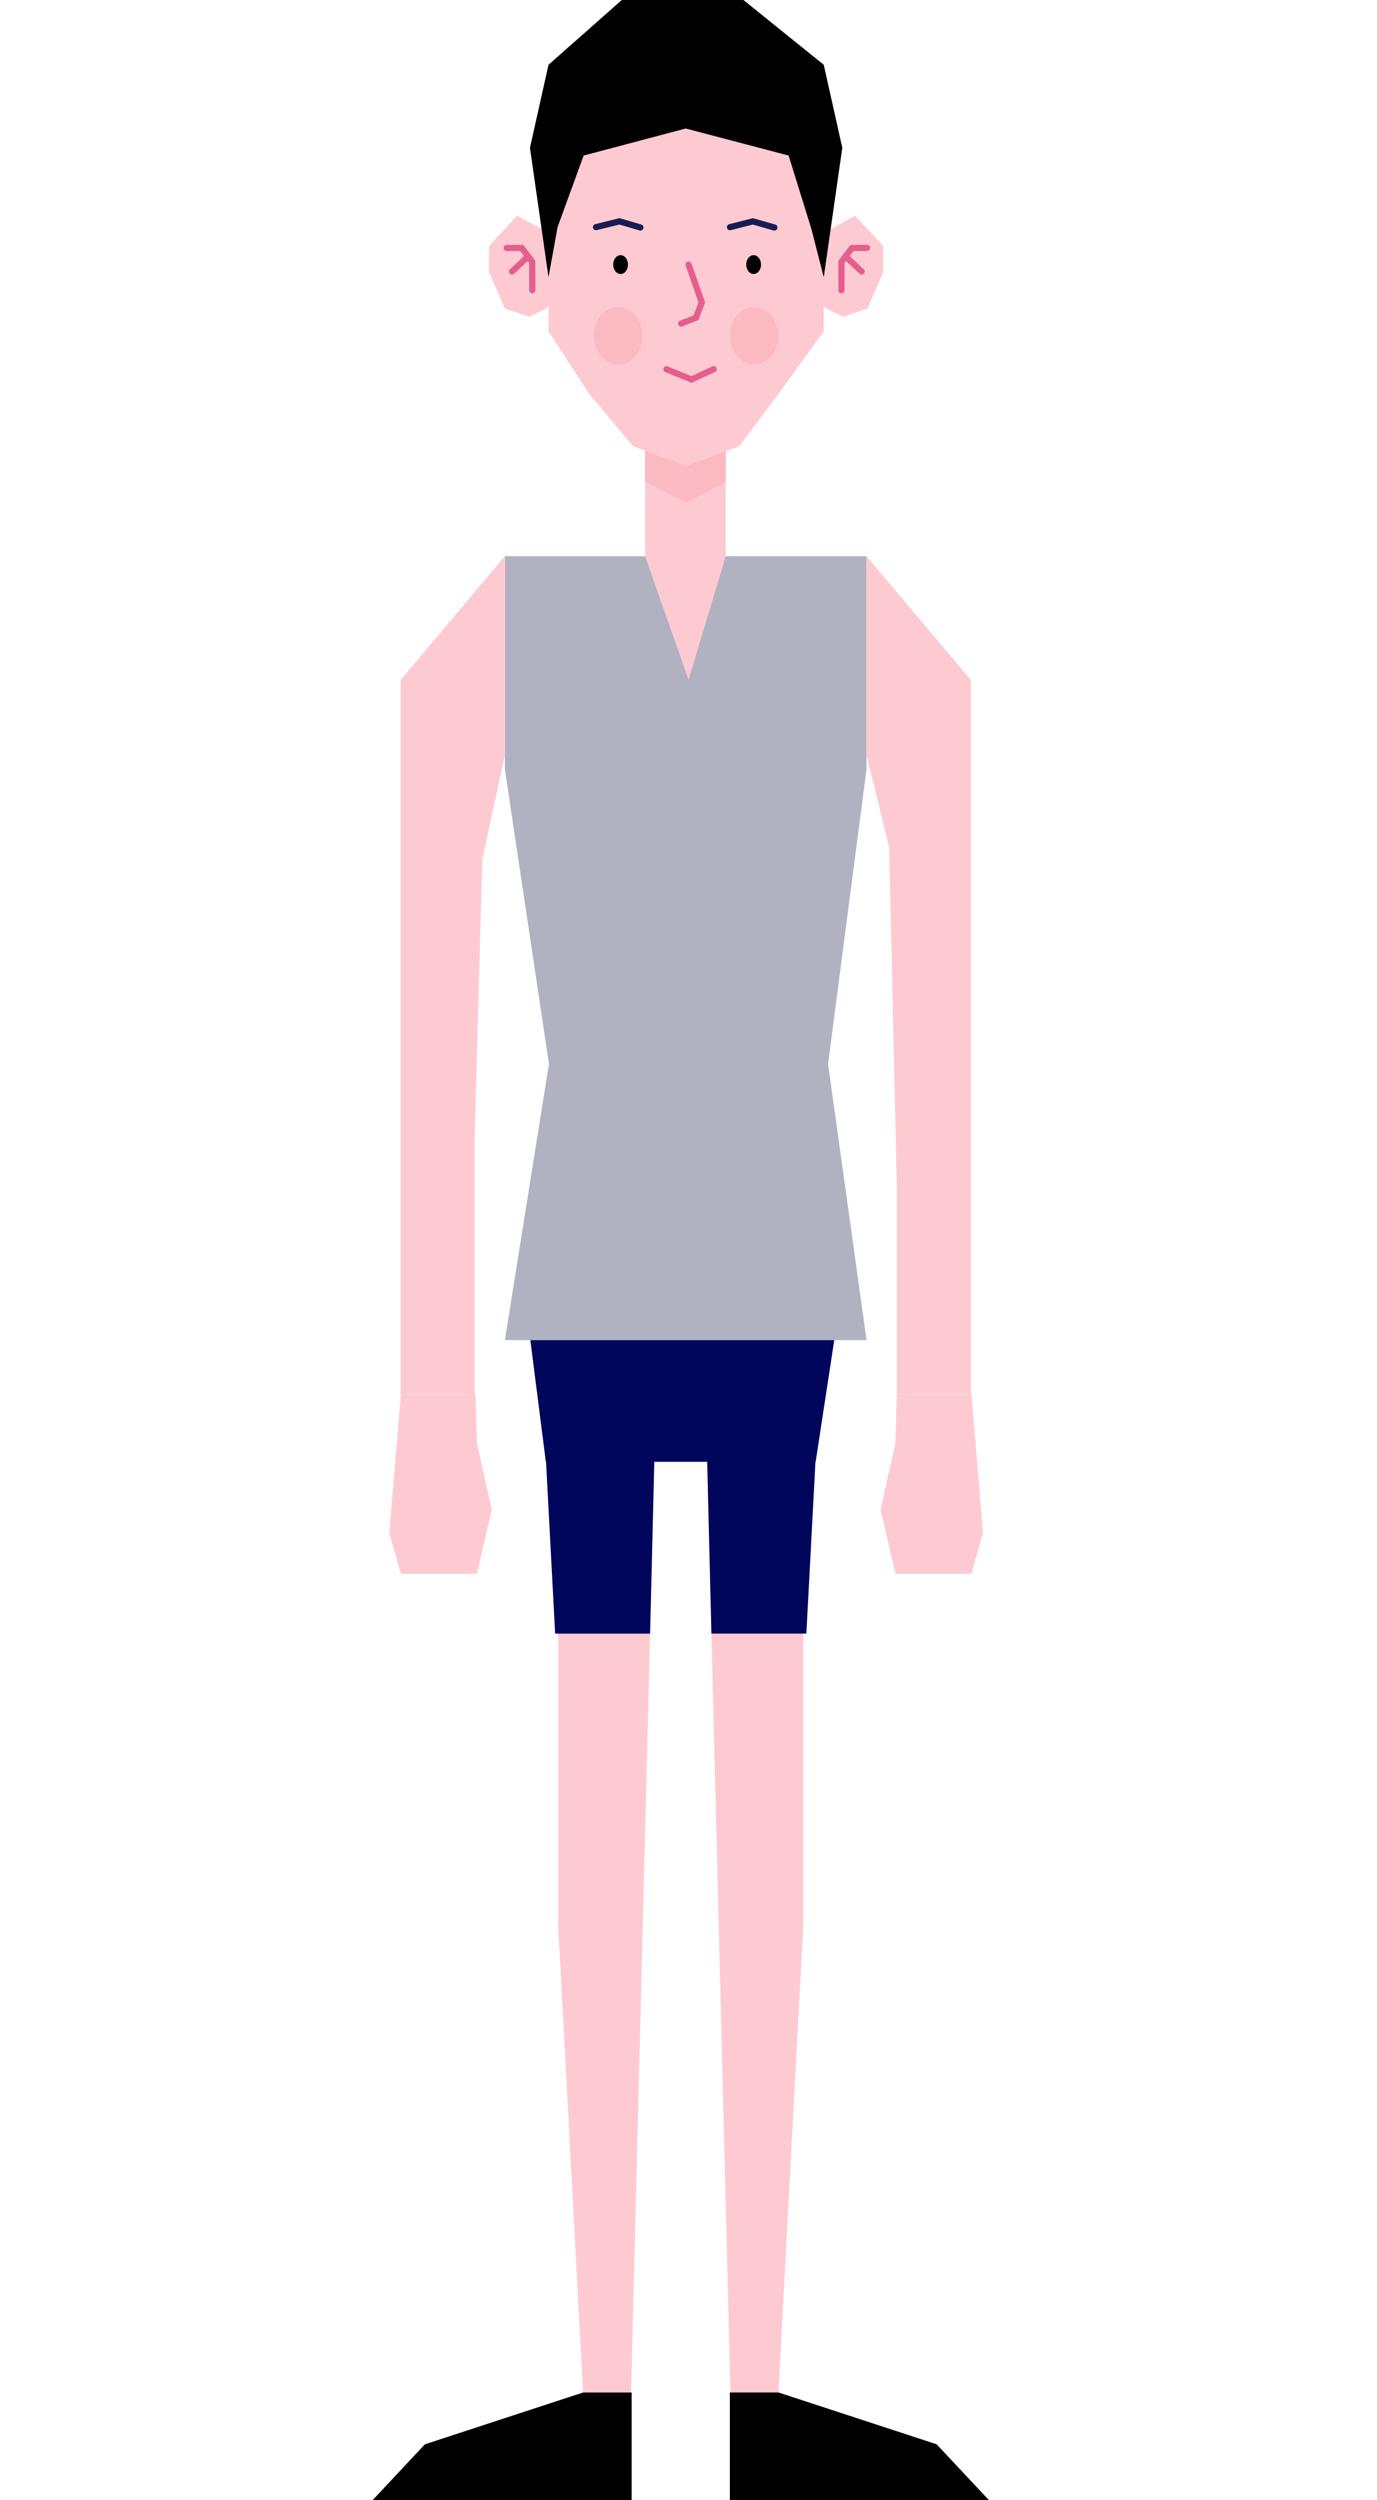 <svg width="222" height="403" viewBox="0 0 222 403" fill="none" xmlns="http://www.w3.org/2000/svg">
<g clip-path="url(#clip0)">
<path d="M117 53H104V110H117V53Z" fill="#FECAD1"/>
<path fill-rule="evenodd" clip-rule="evenodd" d="M117 77.617V53H104V77.519L104.255 77.778L110.522 81H110.574L116.841 77.778L117 77.617Z" fill="#FBB9C2"/>
<path fill-rule="evenodd" clip-rule="evenodd" d="M104 89.652L111.009 109.572L117 89.652H139.701V124L133.5 171.5L139.701 216.017H81.399L88.5 171.5L81.399 124V89.652H104Z" fill="#B1B2C1"/>
<path fill-rule="evenodd" clip-rule="evenodd" d="M144.581 224.732V191L143.344 136.5L139.703 121.71V89.652L156.517 109.606V224.732H144.581Z" fill="#FECAD1"/>
<path fill-rule="evenodd" clip-rule="evenodd" d="M76.521 224.732V183.5L77.758 138.5L81.399 121.71V89.652L64.585 109.606V224.732H76.521Z" fill="#FECAD1"/>
<path d="M134.5 216.017H85.5L88 235.626H131.5L134.5 216.017Z" fill="#00065C"/>
<path fill-rule="evenodd" clip-rule="evenodd" d="M64.625 224.736L62.761 247.065L64.625 253.681H76.886L79.284 243.343L76.886 232.592L76.662 224.736H64.625Z" fill="#FECAD1"/>
<path fill-rule="evenodd" clip-rule="evenodd" d="M156.621 224.736L158.484 247.065L156.621 253.681H144.36L141.961 243.343L144.36 232.592L144.584 224.736H156.621Z" fill="#FECAD1"/>
<path fill-rule="evenodd" clip-rule="evenodd" d="M90 235.631H105.501L101.74 385.651H94L90 310.5V235.631Z" fill="#FECAD1"/>
<path fill-rule="evenodd" clip-rule="evenodd" d="M104.807 263.33H89.5L88 235.007H105.501L104.807 263.33Z" fill="#00065C"/>
<path fill-rule="evenodd" clip-rule="evenodd" d="M94 385.647H101.834V403.076H60L68.5 394L94 385.647Z" fill="black"/>
<path fill-rule="evenodd" clip-rule="evenodd" d="M129.501 235.624H114L117.761 385.644H125.501L129.501 310.493V235.624Z" fill="#FECAD1"/>
<path fill-rule="evenodd" clip-rule="evenodd" d="M114.695 263.323H130.001L131.501 235H114L114.695 263.323Z" fill="#00065C"/>
<path fill-rule="evenodd" clip-rule="evenodd" d="M125.501 385.64H117.667V403.069H159.501L151.001 393.993L125.501 385.64Z" fill="black"/>
<path fill-rule="evenodd" clip-rule="evenodd" d="M110.651 75.107L119.146 71.948L125.5 63.5L132.802 53.398V25.736L128.444 15.648L119.146 7.512L110.651 5.479H110.581L102.086 7.512L92.789 15.648L88.429 25.736V53.398L95 63.5L102.086 71.948L110.581 75.107H110.651Z" fill="#FECAD1"/>
<path d="M103.563 54.129C103.563 56.687 101.816 58.76 99.661 58.76C97.505 58.76 95.759 56.687 95.759 54.129C95.759 51.571 97.505 49.498 99.661 49.498C101.816 49.498 103.563 51.571 103.563 54.129Z" fill="#FBB9C2"/>
<path d="M125.489 54.129C125.489 56.687 123.741 58.76 121.586 58.76C119.43 58.76 117.684 56.687 117.684 54.129C117.684 51.571 119.43 49.498 121.586 49.498C123.741 49.498 125.489 51.571 125.489 54.129Z" fill="#FBB9C2"/>
<path d="M103.243 36.67L99.872 35.678L96.088 36.615" stroke="#181C52" stroke-miterlimit="10" stroke-linecap="round" stroke-linejoin="round"/>
<path d="M124.845 36.673L121.378 35.68L117.69 36.618" stroke="#181C52" stroke-miterlimit="10" stroke-linecap="round" stroke-linejoin="round"/>
<path d="M101.244 42.65C101.244 43.488 100.711 44.168 100.053 44.168C99.392 44.168 98.859 43.488 98.859 42.65C98.859 41.81 99.392 41.131 100.053 41.131C100.711 41.131 101.244 41.81 101.244 42.65Z" fill="black"/>
<path d="M122.691 42.65C122.691 43.488 122.158 44.168 121.5 44.168C120.839 44.168 120.306 43.488 120.306 42.65C120.306 41.81 120.839 41.131 121.5 41.131C122.158 41.131 122.691 41.81 122.691 42.65Z" fill="black"/>
<path d="M109.816 52.149L112.193 51.218L113.152 48.755L111.008 42.65" stroke="#E45E8E" stroke-miterlimit="9" stroke-linecap="round"/>
<path d="M107.44 59.513L111.491 61.172L115.069 59.501" stroke="#E45E8E" stroke-miterlimit="9" stroke-linecap="round"/>
<path fill-rule="evenodd" clip-rule="evenodd" d="M88.016 49.746L85.333 51.048L81.388 49.746L78.853 43.854V39.657L83.361 34.776L87.587 37.054L88.714 39.983V49.095L88.016 49.746Z" fill="#FECAD1"/>
<path d="M81.693 39.966L84.123 39.973L85.807 42.197L85.817 46.784" stroke="#E45E8E" stroke-miterlimit="9" stroke-linecap="round"/>
<path d="M85.143 41.325L82.547 43.772" stroke="#E45E8E" stroke-miterlimit="9" stroke-linecap="round"/>
<path fill-rule="evenodd" clip-rule="evenodd" d="M133.217 49.746L135.901 51.048L139.845 49.746L142.381 43.854V39.657L137.873 34.776L133.647 37.054L132.52 39.983V49.095L133.217 49.746Z" fill="#FECAD1"/>
<path fill-rule="evenodd" clip-rule="evenodd" d="M94.095 25.072L110.552 20.714L127.141 25.072L130.812 36.899L132.805 44.68L135.796 23.827L132.805 10.443L119.856 0H111.084H100.248L88.43 10.443L85.44 23.827L88.43 44.68L89.898 36.588L94.095 25.072Z" fill="black"/>
<path d="M139.78 39.966L137.35 39.973L135.665 42.197L135.655 46.784" stroke="#E45E8E" stroke-miterlimit="9" stroke-linecap="round"/>
<path d="M136.318 41.325L138.914 43.772" stroke="#E45E8E" stroke-miterlimit="9" stroke-linecap="round"/>
</g>
<defs>
<clipPath id="clip0">
<rect width="222" height="403" fill="white"/>
</clipPath>
</defs>
</svg>
